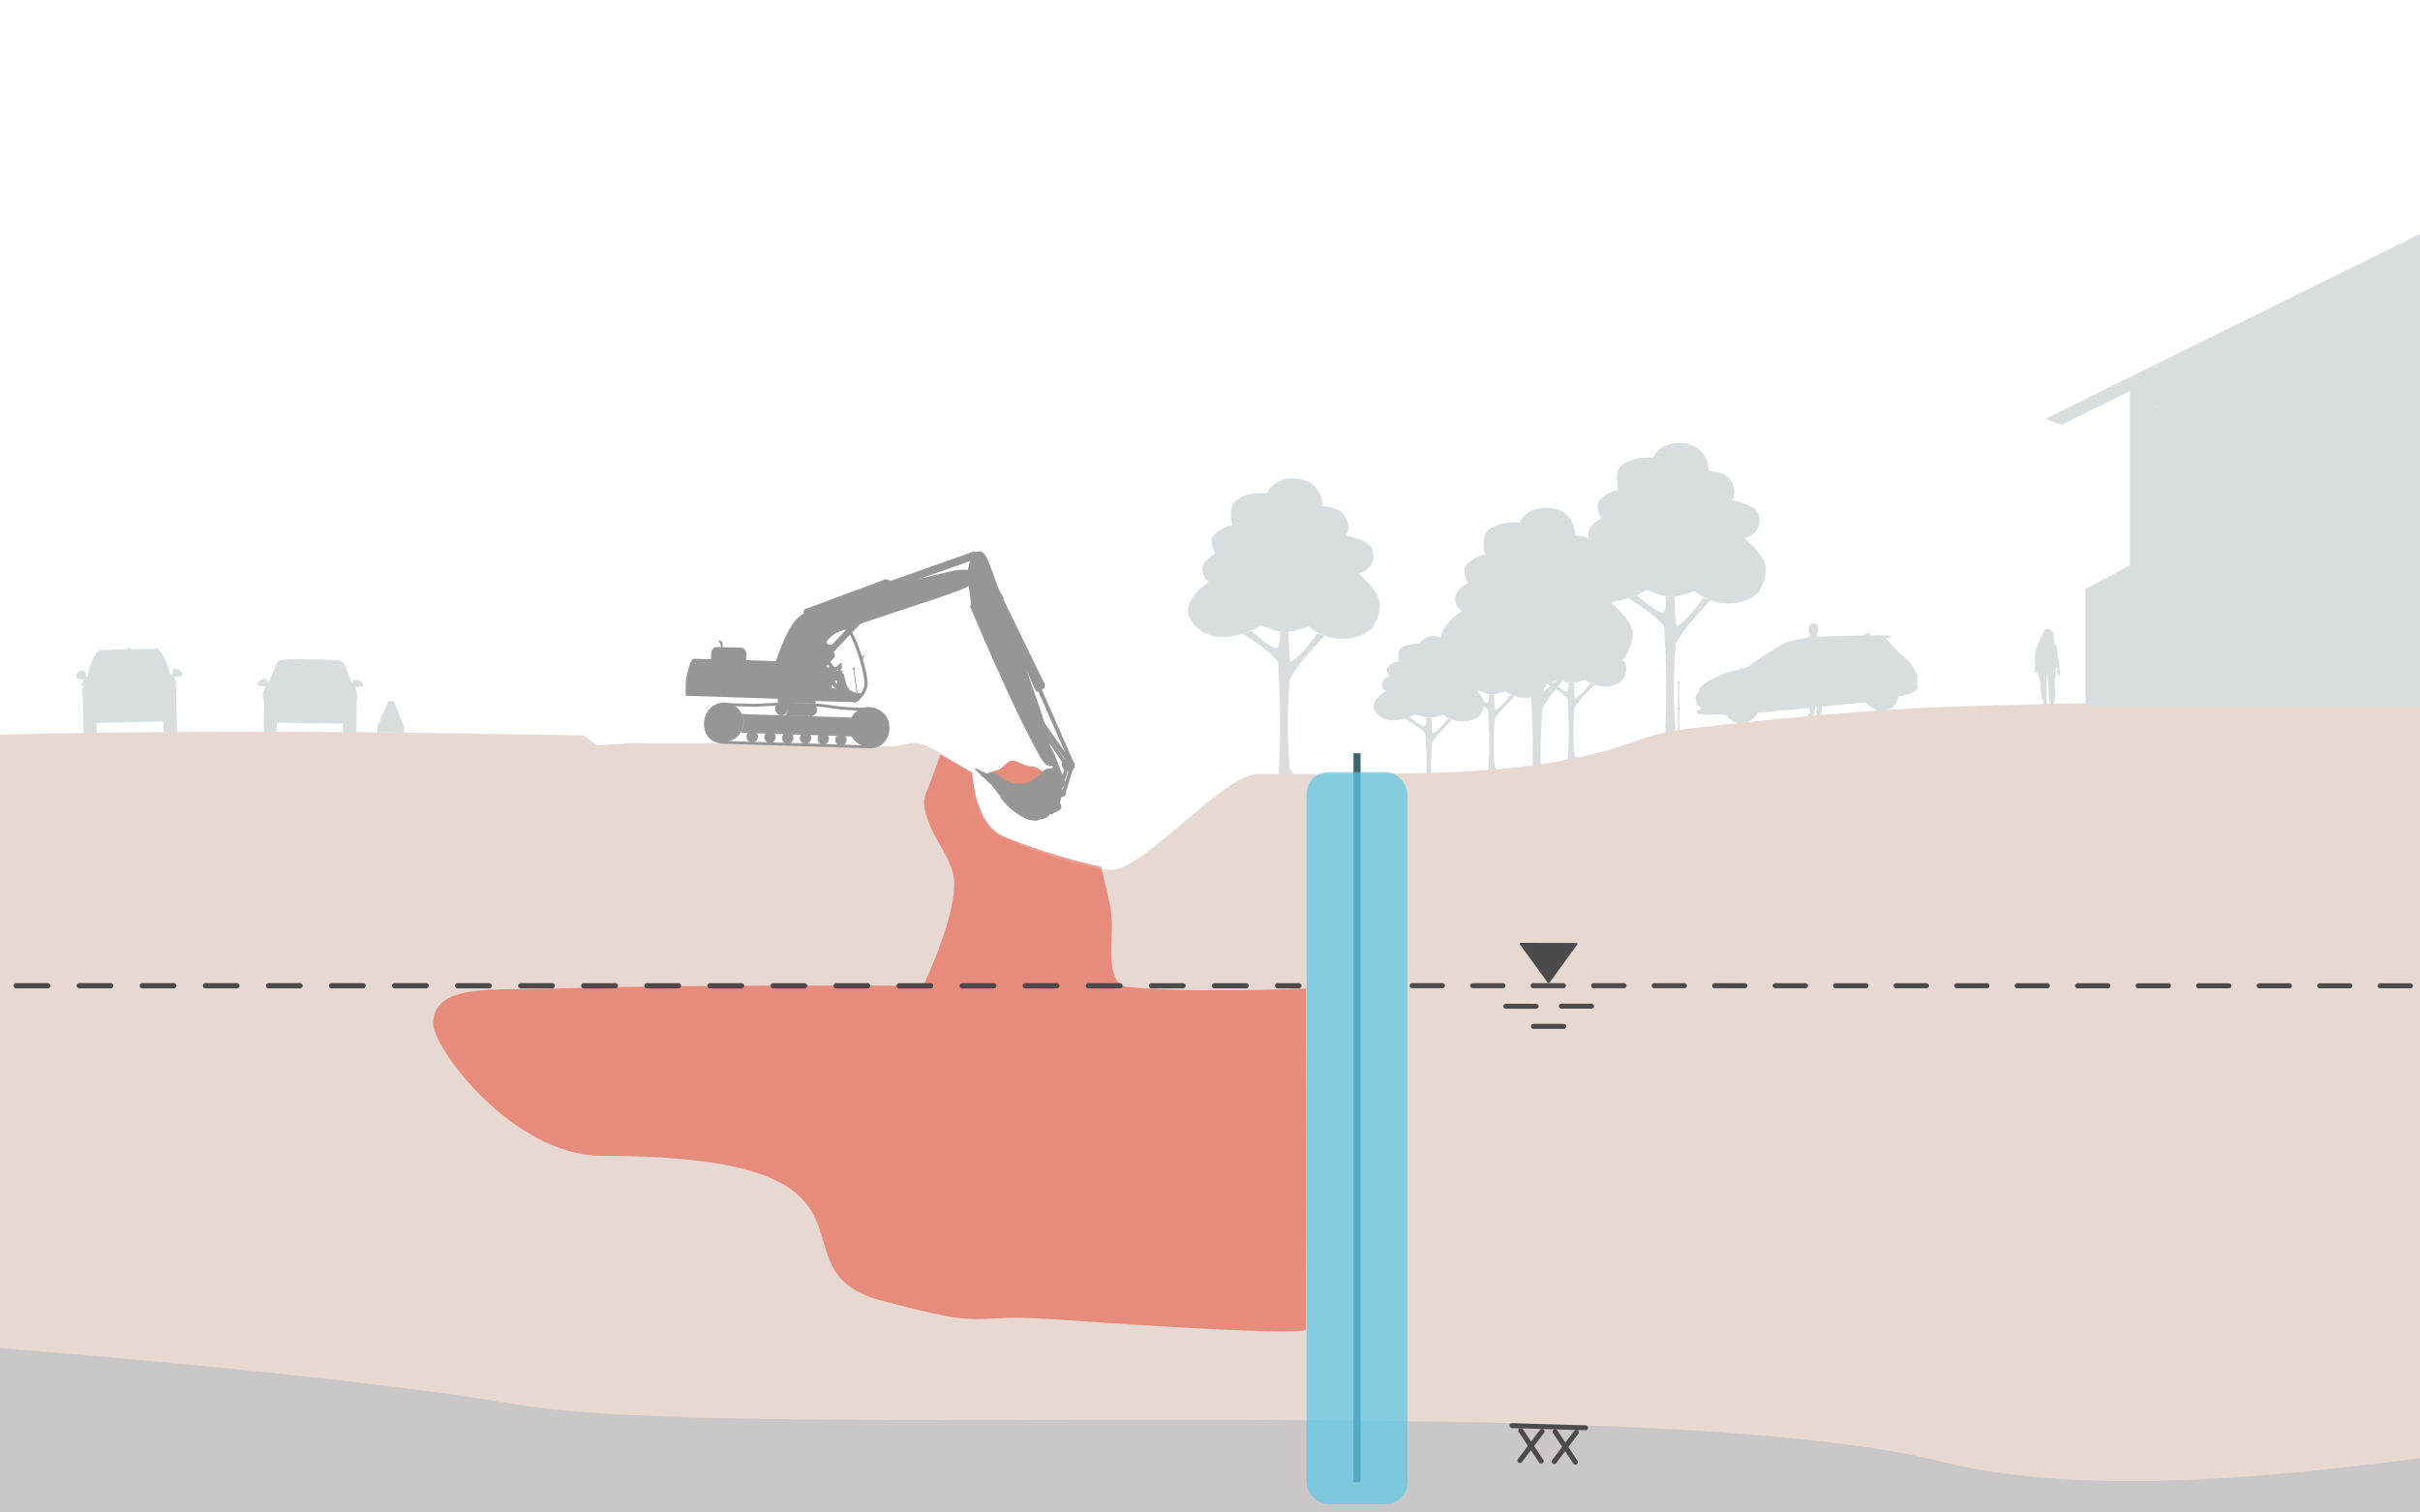 <svg xmlns="http://www.w3.org/2000/svg" xmlns:xlink="http://www.w3.org/1999/xlink" width="1814.173" height="1133.858" viewBox="0 -38 480 300" xmlns:v="https://vecta.io/nano"><style><![CDATA[.N{stroke-linecap:round}.O{stroke-linejoin:round}.P{fill:#969696}.Q{fill:none}.R{fill:#d8dee0}.S{stroke:#d8dee0}.T{stroke:#4b4b4b}.U{fill:#211c1c}.V{stroke-linejoin:bevel}.W{stroke-width:.265}.X{fill-opacity:.706}.Y{stroke-width:.248}.Z{stroke-width:.413}]]></style><g transform="translate(79.183 -459.352)"><g class="R"><path d="M-53.48 550.1l4.983-.014c.38-.47.417.013.917.306 2.083 2.522 1.792 4.628 2.396 4.765.377.085.078-.703.36-1.066.158-.204 1.18.047 1.523.47.76.942-.365 1.088-1.374 1.028.265.285.133.55.157.828.496-.066.492.4.135.505l.2 1.192c.028.444-.047 1.333-.047 1.333l.157 6.987c.01.34-.28.53-.28.53l-1.833.046s-.505-.15-.52-.36l-.07-2.2-13.256.3.03 1.986c-.01.23-.426.533-.426.533l-1.772.07s-.404-.287-.415-.504l-.133-6.816-.114-1.526c.01-.402.133-1.2.133-1.2-.44-.152-.38-.623.1-.45.06-.305-.172-.465.114-.773-1.04.022-2-.1-1.355-1.138.328-.52 1.258-.667 1.42-.462.492.635.01 1.015.398 1.074.557.087.222-2.078 2.153-4.897.494-.244.618-.87.872-.356l5.05-.182c.07-.144.164-.4.25-.4s.194.205.246.38zm310.416-11.537c4.03 3.474 10.042 3.043 12.728.216 2.607-4.8 1.593-6.652-2.837-10.707 0 0 3.897-.717 2.756-4.815-.487-1.75-5.27-2.73-5.27-2.73s1.494-1.562-.567-4.383c-.8-1.083-4.053-1.437-4.053-1.437s.136-4.698-4.702-5.4-6.323 2.874-6.323 2.874-3.936-.586-6.405 1.653c-1.233 1.118-.486 4.67-.486 4.67s-2.683.522-3.9 2.37c-.628.962.486 3.306.486 3.306s-2.546 1.3-2.513 3.1a3.09 3.09 0 0 0 1.297 2.443s-6.158 3.902-3.405 7.833c4.562 6.513 13.782.8 13.782.8s2.998 1.324 4.62 1.365c1.65.042 4.783-1.15 4.783-1.15z"/><path d="M253.625 556.762h.276v9.798h-.276z" paint-order="normal"/><path d="M256.53 571.1c-.363-1.5-2.678-2.858-3.324-4.45-.54-5.82-.448-12.425 0-17.678 1.774-3.3 6.9-8.55 6.9-8.55l-1.46-.503s-3.13 4.646-5.3 5.713c-.397-2.167-.365-5.928-.365-5.928h-1.783s.344 2.557-.65 3.234c-1.6-.37-5.026-3.52-5.026-3.52l-1.702.575s5.553 3.448 7.053 5.605a183.77 183.77 0 0 1 .162 22.061c-.323.9-2.338 2.27-2.837 3.223l8.35.22z"/><use xlink:href="#A"/><use xlink:href="#B"/><path d="M180.37 545.592c4.03 3.474 10.04 3.043 12.728.216 2.607-4.8 1.593-6.652-2.837-10.707 0 0 3.897-.717 2.756-4.815-.487-1.75-5.27-2.73-5.27-2.73s1.493-1.562-.567-4.383c-.8-1.083-4.054-1.437-4.054-1.437s.136-4.698-4.702-5.4-6.323 2.874-6.323 2.874-3.936-.586-6.405 1.653c-1.233 1.118-.486 4.67-.486 4.67s-2.683.522-3.9 2.37c-.628.962.486 3.306.486 3.306s-2.546 1.3-2.513 3.1a3.09 3.09 0 0 0 1.297 2.443s-6.158 3.902-3.405 7.833c4.562 6.513 13.782.8 13.782.8s2.998 1.324 4.62 1.365c1.65.042 4.783-1.15 4.783-1.15z"/><path d="M179.965 578.138c-.363-1.5-2.678-2.858-3.324-4.45-.54-5.82-.448-12.425 0-17.678 1.774-3.3 6.9-8.55 6.9-8.55l-1.46-.503s-3.13 4.646-5.3 5.713c-.397-2.167-.365-5.928-.365-5.928h-1.784s.344 2.557-.65 3.234c-1.6-.37-5.026-3.52-5.026-3.52l-1.702.575s5.554 3.448 7.053 5.605a183.78 183.78 0 0 1 .162 22.06c-.323.9-2.338 2.27-2.838 3.223l8.35.22zm50.54-26.733c4.03 3.474 10.042 3.043 12.728.216 2.607-4.8 1.593-6.652-2.837-10.707 0 0 3.897-.717 2.756-4.815-.487-1.75-5.27-2.73-5.27-2.73s1.494-1.562-.567-4.383c-.8-1.083-4.053-1.437-4.053-1.437s.136-4.698-4.702-5.4-6.323 2.874-6.323 2.874-3.936-.586-6.405 1.653c-1.233 1.118-.486 4.67-.486 4.67s-2.683.522-3.9 2.37c-.628.962.486 3.306.486 3.306s-2.546 1.3-2.513 3.1a3.09 3.09 0 0 0 1.297 2.443s-6.16 3.902-3.405 7.833c4.562 6.513 13.782.8 13.782.8s2.998 1.324 4.62 1.365c1.65.042 4.783-1.15 4.783-1.15z"/><path d="M230.098 583.95c-.363-1.5-2.678-2.858-3.324-4.45-.54-5.82-.448-12.425 0-17.678 1.774-3.3 6.9-8.55 6.9-8.55l-1.46-.503s-3.13 4.646-5.3 5.713c-.397-2.167-.365-5.928-.365-5.928h-1.784s.344 2.558-.65 3.234c-1.6-.37-5.026-3.52-5.026-3.52l-1.702.575s5.554 3.448 7.053 5.605a183.78 183.78 0 0 1 .162 22.06c-.323.9-2.338 2.27-2.838 3.223l8.35.22z"/><use xlink:href="#A" x="-28.22" y="6.942"/><use xlink:href="#B" x="-28.222" y="6.942"/><use xlink:href="#A" x="-15.792" y="2.272"/><use xlink:href="#B" x="-15.793" y="2.272"/><path d="M-17.695 552.29c2.14.04 5.757-.054 6.333.444.84.73 1.356 3.68 2.183 4.527.094-.355.027-.934.342-.96 1.103-.098 1.83.856 1.543 1.02-.585.192-1.14.147-1.6.23.1.503.37.975.428 1.49.075.682-.102 1.368-.125 2.054l-.01 5.622-2.426-.034.04-1.93-13.364-.195c-.043 1.745.01.106-.025 1.893l-2.38-.038.067-5.36c.046-.356-.188-1.025-.207-2.09.092-.682.677-1.625.677-1.625-.515-.04-1.796.006-1.813-.3-.026-.45 1.027-1.015 1.637-.873.282.064.108 1.083.312.86 1.132-1.248 1.62-4.363 2.452-4.568 1.108-.274 3.94-.215 5.926-.16z" class="S W"/><path d="M279.42 563.103c-.087.16-.074.166-.037.237.102.198.766.18.905.1.13-.083.188-.18.3-.26.05-.04.153-.048.156-.1 0-.1-.076-.282-.06-.423.024-.205.166-.425.202-.63.02-.113-.2-.437-.2-.474s.103-.917.104-.957a47.93 47.93 0 0 0-.214-1.753c-.028-.195-.1-.483-.045-.592.015-.037.104-.048.104-.088l-.015-1.722c.282 0 .116.504.312.786.02.03-.14.276-.154.433-.01.1.224.418.233.648l.024.76-.062.843c-.01.288.048.56.048.835 0 .405.198.917.132 1.174-.033.126-.07.187-.08.276-.017.132.072.365.082.555.01.18-.075.62-.064.72a.68.68 0 0 0 .247.072c.033.002.1.006.23.033.224.048.516.042.772-.055.066-.025.05-.205.015-.297-.02-.052-.44-.158-.46-.283s.212-.323.234-.443c.016-.088-.035-.265-.035-.265s.117-.153.102-.316-.016-.683-.016-.683.036-.008.1-.254.07-.917.072-1.26.048-.428.037-.532-.022-.06-.037-.252l-.024-.748s-.05-.083-.05-.173.125-.105.195-.426-.113-.947-.095-1.422c.01-.275.12-.568.113-.864 0-.224-.082-.433-.116-.67-.012-.08.1-.163.1-.223s-.1-.2-.082-.3c.02-.132.12-.185.163-.312.064-.187-.048-.362-.12-.546-.1-.232-.2-.434-.338-.496a.49.49 0 0 1 .026-.368c.05-.115.176-.147.2-.282s-.076-.288-.06-.43.148-.34.148-.4-.06-.742-.06-.742l.378 1.692c.03.252.335.875.364 1.336.01.175-.014.355-.074.52-.032.088-.12.15-.148.237-.093.278-.134.594-.074.876.01.048.115.014.134.06s-.1.134-.06.148c.127.036.304-.045.43-.074.133-.213.27-.352.3-.482a5.66 5.66 0 0 1-.04-.93v-2.284c-.156-.432-.217-.904-.32-1.35l.156-.163s-.26-1.377-.675-1.952c-.198-.274-1.275-.522-1.484-.727-.077-.075-.125-.24-.052-.32.058-.063.143-.255.14-.413.092.01.157-.336.148-.444 0-.036-.073-.01-.08-.04-.035-.16.056-.602-.08-.888-.1-.2-.603-.456-.942-.346-.48.156-.813.512-.768 1.047.01.1-.014.124-.073.2a4.74 4.74 0 0 0 .105.48c.01.043.1.07.1.07s.084.347.137.423c.07.1-.01.17-.126.297s-1.385.604-1.573 1.017c-.255.557-.68 1.892-.68 1.892l-.42 1.722c.02.615.192 1.412.148 1.84a1.38 1.38 0 0 1-.052.271.83.83 0 0 0 .05.622c.1.207.305.138.508.295.1.078.246.072.34-.005s-.15-.322-.25-.44c.06-.015.368.298.382.225.02-.104-.04-.405-.044-.64 0-.2-.157-.3-.225-.477s-.103-.332-.1-.522l.1-.892c.01-.202.07-.53.102-.73.07-.434.42-.955.42-.955s.097.47.082.697c-.022.315-.132.58-.106.838.017.174.15.154.197.293.073.218-.08.4-.113.57-.068.36-.234.918-.038 1.214s.738 3.697.866 4.266c.054.24-.13.487-.113.733.035.514.352 1.222.393 1.952.01.178-.032.364.023.545.03.102.098.108.113.213s-.022.194-.016.297c.01.12.103.238.038.33s-.27.288-.356.45zm47.453-17.028c.086 0 .164.037.277.1.243-.17.744.355.916.746.088.2-.01.543.036.754.033.17.16.27.202.447.05.212-.037.442.001.655.03.166.117.288.2.436.1.18.26.336.304.537.115.534.03 1.212.117 1.8.073.5.28 1.1.34 1.507s.04.623.058.853.01.35.048.528c.022.095.057.197.084.293a1.8 1.8 0 0 1-.177.546c-.037.024-.316.158-.437.17-.182-.06-.056-.24-.043-.208 0 0 .27-.024.304-.126.02-.058.055-.323-.094-.37-.094.234-.064.46-.22.428-.1-.022.02-.358.023-.537.001-.074-.014-.15 0-.222.023-.117.162-.2.137-.33-.023-.122-.1-.238-.235-.262-.06-.01-.137-.037-.16.02-.088.225.016.93-.023 1.425s-.226.796-.187 1.367c.02.285-.053.826-.028.972.063.062.062.144 0 .2.065.087.014.243.035.322.18.362.048 1.374.012 1.846s-.112.674-.035.9c-.084.134.03.26-.245.245a.88.88 0 0 0 .026.584c.05.123.243.27.243.27.08.073.1.32-.037.37-.078.026-.272.02-.377.048.015.142-.263.078-.408.053-.26-.045-.175-.164-.195-.287-.05-.326.056-.667 0-.993-.016-.096-.088-.175-.097-.276-.01-.132.132-.2.104-.32a17.14 17.14 0 0 1-.127-.969v-1.322c0-.054-.054-.074-.05-.135 0-.044.032-.06.03-.1s-.07-.1-.08-.138c-.012-.053.015-.1.012-.164-.01-.186-.104-.363-.105-.55-.01-1.528-.13-1.678-.187-2.243-.065.25-.113.675-.128 1.016-.015.335.056.67.035 1.005-.014.22-.07.54-.105.654-.01.038.102.03.1.063-.001.025-.1.003-.104.077 0 .083.097.63.102.93 0 .146-.025.316-.03.46-.01.376.125.978.123 1.122-.001.046-.046.03-.058.07-.05.16.04.374.01.537-.02.087-.06.186-.07.275-.012.12.058.204.035.32-.02.105-.07.247-.175.27-.204.043-.656.032-.736-.2-.057-.172.288-.543.34-.84.015-.088.026-.188-.012-.27-.062-.13-.346-.156-.322-.293.1-.53-.224-1.22-.25-1.86-.043-1 .112-1.158-.512-3.288-.044-.15-.518-.142-.573-.274-.122-.292-.04-.805-.03-1.235s-.08-.992-.04-1.636.164-1.78.328-2.2.24-.307.3-.445-.012-.173.047-.348.312-.46.374-.654-.02-.336.045-.463.317.037.383-.282.354-1.038.65-1.226c.147-.094.242-.13.328-.13zm-2.083 8.245c-.014.036.04.187.04.2s.07-.1.07-.164c-.038.006-.082-.018-.1-.047z"/></g><path d="M371.9 757.155c-41.678-14.366-450.715 12.75-656.637 1.526-34.545-1.883-62.718-4.77-62.318-14.73-178.224-15.593-113.883-137.7 258.613-176.6 24.687-.855 61.697-1.1 93.613-.615l31.435.476 2.64 2.005 6.518-.46c1.1 0 2.692.078 16.72.014s31.917.584 34.23.627c6.883.13 3.312-3.7 16.732 5.212.682.454.053 8.8 4.576 11.687s16.622 7.396 23.1 7.595 22.535-19.098 29.126-19l15.486.008c15.456-.24 32.324.3 49.602-3.638 10.13-2.3 11.44-4.223 19.654-5.28 2.676-.344 29.488-3.583 51.465-4.405s92.676-2.203 116.857-.218c16.253 57.1 48.65 121.464 45.358 193.18-.023.426-92.682 4.022-96.76 2.617z" fill="#e7d9d1" paint-order="stroke fill markers"/><g class="S"><path d="M-85.26 125.5c.78-.625 1.323-.934 2.516-.845 1.7.447 1.462.4 1.325 1.565-1.495-.165-2.616-.503-3.84-.72z" stroke-width=".168" class="O R"/><path d="M-48.305 158.452l-.01-21c0-3.977-34.338-12.6-34.338-12.6" stroke-width=".5" class="Q"/></g><path d="M-219.462 681.643c38.503-1.415 191.494 9.35 242.592 18.26 44.237 7.714 224.662-3.25 282.56 11.315 51.485 12.95 137.324-11.016 136.2-3.73l-19.28 123.9-630.15-16.058" fill="#cac7c6"/><path d="M189.28 570.758h1.4v144.587h-1.4z" fill="#3e646f" paint-order="fill markers stroke"/><path d="M358.717 340.024v-13.142" stroke-width=".565" class="Q S"/><path d="M200.918 616.853l225.054.042" stroke-dasharray="6, 6" class="N T U"/><path d="M105.387 576.414c-.454 1.326-1.226 2.603-1.286 4.004-.056 1.33.48 2.628.895 3.894 1.326 4.054 4.802 7.497 5.058 11.754.435 7.218-6.12 20.814-6.12 20.814s-45.635-.283-71.866.525c-13.856.427-25.194-1.083-25.336 6.983-.08 4.632 15.628 26.207 33.6 26.227 61.707.07 31.9 22.44 55.187 28.662s15.683 2.438 34.76 3.788c49.594 3.5 49.56 2.072 49.56 2.072l.094-31.194-.08-36.522s-22.493.977-35.28-.3c-4.765-.476-2.856-9.217-3.28-13.987-.3-3.28-2.12-9.86-2.12-9.86s-8.66-1.697-19.117-5.932c-6.008-2.433-6.404-12.74-6.404-12.74l-6.296-3.57-1.963 5.385z" fill="#e76c5b" paint-order="normal" class="X"/><g class="T"><path d="M230.5 620.917l5.997.01m-11.52 4l5.997.01m-11.473-4l5.997.01" stroke-width=".989" class="N U"/><path d="M227.978 616.158l-5.53-7.596 11.054.024z" fill="#4b4b4b" stroke-width=".403" class="O"/><path d="M220.7 704.13l14.6.43" stroke-width=".971" class="N Q"/><g transform="rotate(1.691 -258.004 8895.661)" fill="#8f9293" class="N"><path d="M-15.223 694.516l-4.204 5.917"/><path d="M-19.428 694.516l4.204 5.917m6.794-5.917l-4.204 5.917"/><path d="M-12.635 694.516l4.204 5.917"/></g></g><rect width="20" height="145.181" x="179.98" y="574.509" ry="4.303" fill="#5bc7e7" paint-order="normal" class="X"/><path d="M74.336 554.766s2.186-7.675 4.617-10.263c1.158-1.24 2.836-2 4.443-2.653 5.127-2.082 26.784-7.03 26.784-7.03 1.04-.112 3.33-.45 3.84.577s-1.215 2.02-2.22 2.425c-5.72 2.323-24.104 7.804-25.816 9.12-3.04 2.338-6.288 9.276-6.288 9.276s-1.72-1.635-2.187-1.752c-.25-.053-1.3.08-3.174.298z" stroke-width=".644" stroke="#969696" class="P"/><path d="M117.67 575.82c-.75-1.955.8-1.414 1.595-1.998s1.212-1.255 2.064-1.57 2.945 1.244 3.98 1.1 2.84 1.4 3.778 2.17.525.368.68 1.806-1.4 4.044-3.978 4.576-7.365-4.128-8.116-6.083z" fill="#e78c7d"/><g stroke="#969696"><g class="P"><path d="M81.075 561.364l-4.357-.14c.55.67.326 1.62-.123 2.082l4.52.144c-.548-.653-.45-1.714-.038-2.087zm10.223-2.12c-2.782-.8-9.427-1.436-10.146-3.035-1.138-.154-.96-1.703-.295-5.82.24-1.1.897-3.773 1.082-4.332-.403-.146-1.593.3-1.952.44-.427 1.662-.547 3.554-.734 5.263-.3 2.782-.43 5.515-.603 8.05l11.776.348c.377-.257 1.38-.816.872-.915z" paint-order="fill markers stroke" stroke-width=".104"/><path d="M89.937 563.934l-21.917-.72c.535 1.218.327 2.03-.073 3.223l21.9.712c-.43-1.037-.146-2.522.095-3.215z" stroke-width=".147" paint-order="fill markers stroke"/></g><path d="M81.34 545.856l7.235.117c1.3.02 3.914 7.796 4.017 10.88.056 1.67-1.657 3.504-2.193 3.484l-11.976-.382c.312-5.288.893-8.912 1.285-13.496z" stroke-width=".62" class="O Q"/><g transform="matrix(-.999 -.032 -.033 .999 0 0)"><rect width="6.665" height=".339" x="-100.663" y="557.505" ry=".036" rx="0" fill="#8a8a8a" stroke-width=".827"/><use xlink:href="#C" class="N O P Y"/></g><path d="M89.794 567.267L68 566.57" fill="#8a8a8a" stroke-width=".3" class="N"/><g transform="matrix(-.999 -.032 -.033 .999 0 0)" class="N O P Y"><use xlink:href="#D"/><use xlink:href="#D" x="-3.523" y=".078"/><use xlink:href="#D" x="7.046" y=".051"/><use xlink:href="#D" x="10.567" y=".012"/><use xlink:href="#C" x="10.576" y=".066"/></g><path d="M93.492 562.06c4.795.153 4.52 7.585-.27 7.43h0l-28.86-.9c-5.214-.096-4.596-7.737.394-7.493l5.736.146 5.538-.266 5.805.174c1.7.032 3.665.338 5.04.545 2.367.36 6.688.356 6.688.356" stroke-width=".572" class="Q"/><g class="P"><path d="M-110.927 558.863c1.968.475 3.188 2.478 2.726 4.48s-2.43 3.245-4.4 2.78-3.2-2.46-2.75-4.464 2.413-3.258 4.386-2.806m28.73.03c1.97.475 3.188 2.48 2.725 4.48s-2.433 3.245-4.404 2.78-3.2-2.464-2.746-4.467 2.417-3.256 4.4-2.8" paint-order="fill markers stroke" transform="matrix(-.999 -.032 -.033 .999 0 0)" stroke-width=".37" stroke-linecap="square"/><g class="N"><path d="M89.976 563.84l-21.992-.703" stroke-width=".301"/><path d="M-99.93 558.372c.6.147.97.767.83 1.386s-.74 1.004-1.34.86-.974-.762-.836-1.382.736-1.007 1.336-.866m5.814-.015c.6.147.97.767.83 1.386s-.74 1.004-1.34.86-.974-.762-.836-1.382.736-1.008 1.336-.866" stroke-width=".277" transform="matrix(-.999 -.032 -.033 .999 0 0)" class="O"/></g><path d="M78.405 559.852l-21.365-.695s-.1-2.36.153-3.502c.254-1.2.748-3.445 1.34-3.426l3.507.1s.003-.027.053-1.596c.012-.376.457-.85.83-.837l4.936.12c.384.012.793.463.784.85l-.042 1.62 9.947.345z" class="O Z"/><path d="M63.96 549.765l.028-.85-.506-.484" stroke-width=".355"/><path d="M83.176 549.357l-.168.1s-.094.087.01-.16c-.233-.336-.195-1.03.37-1.375s1.3.15 1.3.15l.313-.05-.457.324s.272.337.293.456-.062.08-.04.177.267.227.264.332c.004.106-.095.07-.137.152s-.04.225-.077.333-.022.16-.13.308-.4-.142-.6.483.544 3.014.7 3.116 2.012-.01 2.07-.135.2-.34.2-.34.126-.07.156.03c-.187.403.46.077.54.2s-.023.383-.126.54-1.6.324-1.6.324 1.55.256 1.992.622-.067 2.418-.067 2.418-.576 1.365-.42 1.805c.26.6.915.592 1.198.63s.17.467-.038.642c-.214.175-2.44 0-2.536-.094s-.063-.415-.063-.415l.3-1.728c.098-.137.13-.05.205-.244s.316-1.497.228-1.6-.25.075-.835-.026c.578.512-.236.8-.236.8l-.127 2.163-4.512-.05-.007-7.57s.245-.298.692.01c.14-1.02.885-1.297 1.098-1.698s.25-.654.25-.654z" stroke-width=".047"/><g class="N"><path d="M89.265 540.286L114 531.55" stroke-width="1.533"/><path d="M82.4 548.72l7.956 11.598" stroke-width=".754"/><g class="V"><path d="M86.512 542.468l11.777-4.278-1.606-1.422-15.94 5.913" stroke-width="1.118"/><path d="M85.296 556.947l-2.333-4.023.8-.426 2.773 4.95" stroke-width=".783"/></g></g><path d="M130.708 577.962c.985-.114 1.546-1.203 1.268-2.105-1.083-1.816-1.644-4.6-2.76-6.233l-.487 1.662c1.176 2.04 1.422 4.686 1.98 6.676z" stroke-width=".026" paint-order="fill markers stroke"/><path d="M133.322 572.468L118.718 539.2" stroke-width=".775" class="N"/><path d="M112.833 536.7s.3-4.815 1.597-5.5 1.8.832 2.28 1.967c1.294 2.995 7.597 21.803 10.36 29.637.724 2.053 2.563 10.052 2.563 10.052-.655.2-1.208.283-2.208-1.488-5.56-9.735-13.96-29.995-13.96-29.995" stroke-width=".626"/><path d="M-491.43 316.054c.2.032.34.167.3.302s-.26.22-.47.188-.342-.166-.293-.302.258-.22.47-.2" transform="matrix(-.714 -.7 -.69 .724 0 0)" stroke-width="1.949" class="N O"/><path d="M127.5 565.95l4.9 7.303" stroke-width=".707"/><path d="M127.353 564.595l6.018 8.523" stroke-width=".855"/><path d="M132.978 571.904l-1.963 6.183" stroke-width=".725"/><path d="M131.67 579l1.77-5.684" stroke-width=".736"/><path d="M118.347 538.1l9.392 19.287-1.08.9-6.568-14.506" stroke-width=".817" class="V"/><path d="M119.796 540.106l-1.9-3.228" stroke-width=".313"/><path d="M120.3 543.378l-2.17-5.777" stroke-width=".589"/></g><g class="Q Z"><path d="M91.543 559.108l-8.34-1.578c-1.15-.328-2.973-1.388-2.956-2.745.04-3.02 1.827-8.908 1.827-8.908"/><path d="M83.498 545.807l-.342 11.603"/></g><g class="P"><path d="M92.16 551.327l-.437 1.043" stroke-width=".219"/><path d="M90.862 559.178l-.715-5.152" stroke-width=".149"/><path d="M48.398-559.667c.098.033.152.14.122.24s-.13.16-.23.133-.162-.127-.14-.23.12-.17.22-.15l-.033.192z" transform="matrix(.997 -.079 -.075 -.997 0 0)" stroke-width=".051" stroke-dashoffset="75.591" paint-order="fill markers stroke"/><g stroke-width=".05"><path d="M85.473 555.7s2.5-.487 2.432-1.242c-.28.001-.338-.001-.338-.001l.133-.05-.135-.058.102-.043-.2-.1s.165-.584.184-.8.255-.334.146-.5c-.047-.016-.215.064-.217.003-.005-.177-.032.046-.066.06a.71.71 0 0 0-.307.402c-.03.172-.054.914-.054.914l-.132.062.097.036-.132.046.096.053-2.722.045z"/><path d="M88.202 555.25l.782 3.227c.16.094.512-.188.733-.08.164.08.454.388.3.472-.574.297-1.26.308-1.85.47-.2.052-.396-.484-.396-.484l-.065-.888c-.14-.8-.656-2.342-.656-2.342z"/></g><g class="N"><path d="M81.8 554.336l11.516-12.058" stroke-width="1.229"/><path d="M80.508 557.347l5.483-5.903-.692-2.044-5.392 6.264" stroke-width=".897" class="V"/></g></g></g><path d="M-4.2 566.492l5 .07.02-1.005-1.93-5-.977-.018-2.12 4.962z" class="R S W"/><path d="M-113.502 616.87l291.953.01" stroke-width="1.043" stroke-dasharray="6.255, 6.255" class="N T U"/><g class="R"><path d="M443.634 451.477l-14.783 7.634-2.037-4.214-100.317 49.55 3.253 1.15 13.514-6.675v34.56l-8.42 4.513h-.375V561.6l116.37.032v-47.854l7.082.814zm-95.298 50.516l.493.057h-.608z" paint-order="normal"/><path d="M281.198 547.702c-2.38.215-4.734.496-6.494 1.3-2.012.92-7.298 4.675-7.464 4.74s-.62.12-.993.153-.255.2-.255.2l-2.3.612s-.483.043-.713.13c-1.593.707-4.287 1.87-5.133 3.177-.033.118.04.1-.06.4s-.684.934-.716 1.263.18.365.17.507-.032.16-.053.304.127.337.098.448c-.045.14-.048.2.065.248.1.038.114.03.284.124s.566.374.512.653-.666.258-.76.437-.003.308.03.335-.097.14.734.303 4.213-.057 4.285-.017a3.58 3.58 0 0 1 .22.142l.567-.05c.36.787 1.815 1.726 2.2 1.715s1.628-.04 2.02-.182 1.754-1.133 2.002-1.88l21.5-2.117c.468.848 2.08 1.707 2.486 1.717s1.476-.03 2.035-.253c1.154-.698 1.68-1.403 1.93-2.652l.75-.05c1.828-.727 2.77-.493 3.176-1.935-.014-.117-.243-.12-.257-.2s.068-.535.07-.805c.001-.536-.07-1.432-.128-1.602-.02-.053-.144.003-.162-.05-.14-.42-.83-1.577-.948-1.783s-.97-.934-.97-.934l-.233-.38c-.083-.106-.952-.68-1.093-.825l-2.788-2.965s1.472-.25.946-.437c-.344-.123-1.488-.14-2.076-.15s-1.3.002-1.3.002l-.592.03s-.15-.138-.13-.245.28-.162.243-.26.003-.077-.275-.034-1.272.546-1.272.546l-8.153.248-1.02.1z"/><use xlink:href="#E" paint-order="normal"/><use xlink:href="#E" y="5.249" paint-order="normal"/></g><path d="M130.387 575.22l.6 2.47c.393.37 1.315.553 1.204 1.133s-.618.5-.82.66c-.188.148-.257 1.068-.257 1.068s.284.962.212 1.162-1.086.724-1.84 1.127c-.17.1-.57.06-.57.06s.012.25-.073.317c-.915.718-2.256.76-2.256.76s.052.15.002.154c-2.68.17-5.63-2.298-7.355-4.574-.01-.012.113-.108.113-.108l-2.07-2.624-.1.045-1.188-1.252s-.352-.182-.656-.464c-.07-.064-.03-.188-.072-.272-.02-.04-.046-.085-.086-.105s-.13-.006-.13-.006l-.938-.934c-.03-.027.12-.072.12-.072l.262.044.924.443c.04.106.043.112.147.18l.374.016c.05.003.148.08.204.14l.003.07.28.075.095.086s1.14-.835 2.22.157c2.34 2.15 4.572 1.847 4.956 1.828 1.568-.074 3.3-1.778 4.2-2.676.32-.32.72-.33.965-.28l1.186-.288c.827-.203.944.14.98.5.027.27-.213.647-.632 1.156z" class="P"/></g><defs><path id="A" d="M235.252 556.186c2.325 1.848 5.793 1.62 7.343.115 1.504-2.558.92-3.538-1.637-5.695 0 0 2.248-.38 1.6-2.56-.28-.93-3.04-1.452-3.04-1.452s.862-.83-.327-2.332c-.456-.576-2.34-.764-2.34-.764s.08-2.5-2.713-2.867-3.648 1.53-3.648 1.53-2.27-.312-3.695.88c-.7.595-.28 2.485-.28 2.485s-1.548.278-2.245 1.26c-.363.5.28 1.758.28 1.758s-1.47.686-1.45 1.644c.017.87.748 1.3.748 1.3s-3.553 2.075-1.964 4.166c2.632 3.464 7.95.42 7.95.42s1.73.704 2.666.726c.953.022 2.76-.612 2.76-.612z"/><path id="B" d="M235.02 573.498c-.2-.803-1.545-1.52-1.918-2.366-.3-3.096-.258-6.6 0-9.403 1.023-1.755 3.976-4.55 3.976-4.55l-.842-.268s-1.806 2.47-3.064 3.04c-.23-1.153-.2-3.153-.2-3.153h-1.03s.198 1.36-.374 1.72c-.918-.197-2.9-1.873-2.9-1.873l-.982.306s3.204 1.834 4.07 2.98c.235 3.433.353 6.937.093 11.735-.186.478-1.35 1.207-1.637 1.714l4.818.117z"/><path id="C" d="M-99.096 564.124c.537.132.87.687.743 1.242s-.663.9-1.2.77-.872-.683-.75-1.24.66-.903 1.197-.777"/><path id="D" d="M-102.622 564.165c.537.132.87.687.743 1.242s-.663.9-1.2.77-.872-.683-.75-1.24.66-.903 1.197-.776"/><path id="E" d="M253.828 556.475a.283.283 0 0 1-.129.551.283.283 0 0 1 .127-.552"/></defs></svg>